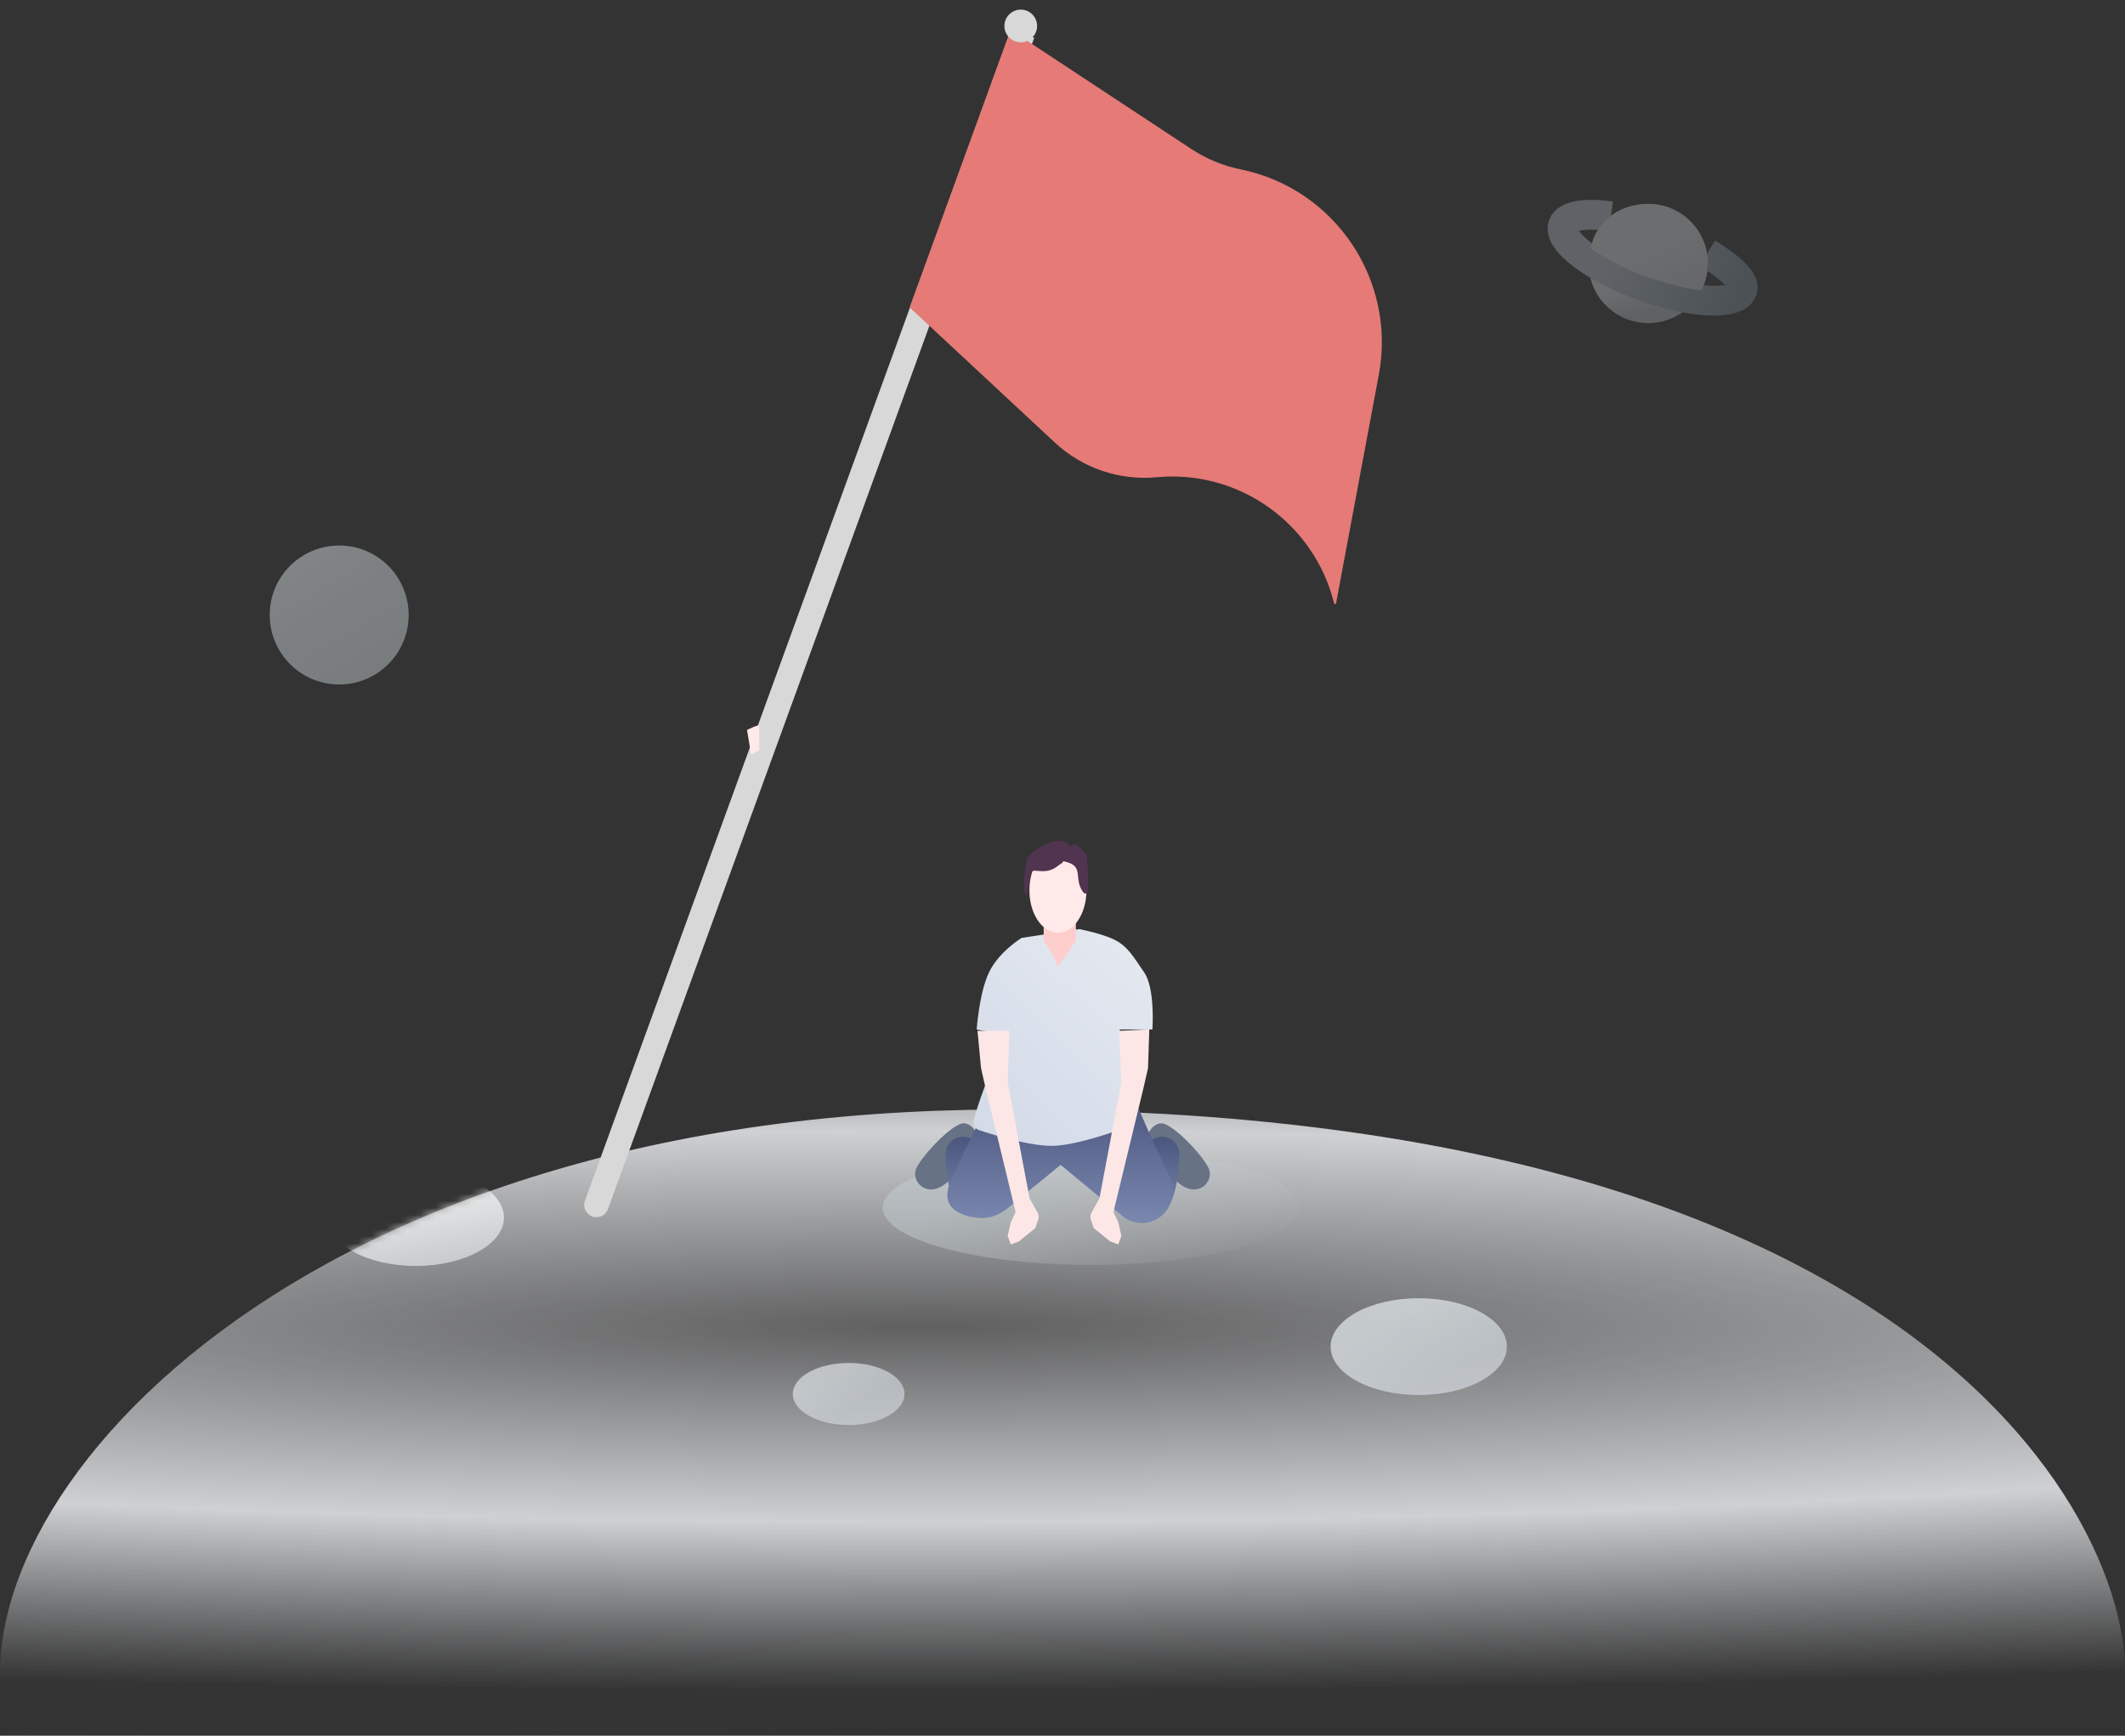 <svg width="300" height="245" viewBox="0 0 300 245" fill="none" xmlns="http://www.w3.org/2000/svg">
<rect x="0" y="0" width="300" height="245" fill="#333333" stroke="none"/>
<path d="M298.752 242.53C305.987 228.211 285.308 156.615 141.923 156.615C38.427 156.615 -9.074 215.217 1.428 244.916" fill="url(#paint0_radial_6834_18040)"/>
<mask id="mask0_6834_18040" style="mask-type:luminance" maskUnits="userSpaceOnUse" x="0" y="156" width="300" height="89">
<path d="M298.752 242.53C305.987 228.211 285.308 156.615 141.923 156.615C38.427 156.615 -9.074 215.217 1.428 244.916" fill="white"/>
</mask>
<g mask="url(#mask0_6834_18040)">
<ellipse opacity="0.672" cx="119.809" cy="196.764" rx="7.886" ry="4.38" fill="url(#paint1_linear_6834_18040)"/>
<ellipse opacity="0.73" cx="200.292" cy="190.078" rx="12.442" ry="6.833" fill="url(#paint2_linear_6834_18040)"/>
<ellipse opacity="0.73" cx="58.703" cy="171.858" rx="12.442" ry="6.833" fill="url(#paint3_linear_6834_18040)"/>
</g>
<g opacity="0.321">
<ellipse cx="232.689" cy="37.196" rx="8.411" ry="8.41" fill="url(#paint4_linear_6834_18040)"/>
<path d="M227.413 30.527C223.803 30.018 221.165 30.417 220.669 31.777C219.875 33.96 224.893 37.789 231.877 40.331C238.861 42.872 245.167 43.164 245.962 40.981C246.462 39.608 244.171 37.687 241.026 35.741" stroke="url(#paint5_linear_6834_18040)" stroke-width="4.206"/>
<path d="M241.117 37.196C241.117 32.551 237.352 28.786 232.706 28.786C228.061 28.786 225.151 31.756 224.551 35.104C224.551 35.104 229.386 38.131 231.618 38.781C232.33 38.989 233.036 39.258 233.755 39.497C234.559 39.764 235.378 39.999 236.206 40.203C236.773 40.343 237.55 40.559 238.276 40.694C239.233 40.872 240.09 40.951 240.157 40.951C240.276 40.951 240.406 40.423 240.674 39.806C240.941 39.19 241.117 37.196 241.117 37.196Z" fill="url(#paint6_linear_6834_18040)"/>
</g>
<circle opacity="0.418" cx="47.885" cy="86.808" r="9.808" fill="url(#paint7_linear_6834_18040)"/>
<ellipse opacity="0.5" cx="154.038" cy="170.462" rx="29.423" ry="8.077" fill="url(#paint8_linear_6834_18040)"/>
<path d="M142.759 4.141L146.011 5.325L85.829 170.674C85.502 171.573 84.509 172.036 83.611 171.709C82.712 171.382 82.249 170.389 82.576 169.49L142.759 4.141Z" fill="#D8D8D8"/>
<path d="M142.676 4.221L168.219 21.05C170.319 22.433 172.664 23.401 175.128 23.902C188.464 26.612 197.158 39.521 194.656 52.897L188.622 85.155C188.594 85.305 188.382 85.309 188.346 85.162C185.546 73.871 174.894 66.27 163.313 67.363C158.037 67.861 152.799 66.081 148.92 62.47L128.42 43.391L142.676 4.221Z" fill="#E57A77"/>
<circle cx="144.107" cy="3.665" r="2.308" transform="rotate(20 144.107 3.665)" fill="#D8D8D8"/>
<path d="M105.462 103.034C105.462 103.034 107.192 102.168 107.192 102.457C107.192 102.745 107.192 105.918 107.192 105.918L106.038 106.495L105.462 103.034Z" fill="#FFE9E9"/>
<path d="M138.242 160.813C138.242 160.813 137.66 158.692 136.129 158.554C134.598 158.416 130.285 162.979 129.383 164.863C128.481 166.747 130.944 169.388 133.756 166.85C136.568 164.312 138.242 160.813 138.242 160.813Z" fill="#677285"/>
<path d="M140.044 167.003L138.285 162.097C137.577 160.121 134.885 159.869 133.823 161.68C133.611 162.041 133.494 162.447 133.5 162.866C133.53 164.85 133.854 170.853 136.666 171.662C140.044 172.634 140.044 167.003 140.044 167.003Z" fill="url(#paint9_linear_6834_18040)"/>
<path d="M161.758 160.813C161.758 160.813 162.34 158.692 163.871 158.554C165.402 158.416 169.715 162.979 170.617 164.863C171.519 166.747 169.056 169.388 166.244 166.85C163.432 164.312 161.758 160.813 161.758 160.813Z" fill="#677285"/>
<path d="M159.956 167.003L161.715 162.097C162.423 160.121 165.115 159.869 166.177 161.68C166.389 162.041 166.506 162.447 166.5 162.866C166.47 164.85 166.146 170.853 163.334 171.662C159.956 172.634 159.956 167.003 159.956 167.003Z" fill="url(#paint10_linear_6834_18040)"/>
<path d="M140.539 152.268C140.539 152.268 139.574 154.163 139.574 155.495C138.609 157.656 137.019 160.565 134.267 166.63C132.463 170.605 135.716 171.659 138.173 171.913C139.708 172.072 141.178 171.436 142.371 170.458L149.734 164.423L158.496 171.658C160.085 172.971 162.385 172.962 163.964 171.637C165.588 170.274 166.012 167.901 165.076 165.999C164.025 163.862 162.463 160.513 160.322 155.495C160.322 154.177 159.48 152.913 159.48 152.913L140.539 152.268Z" fill="url(#paint11_linear_6834_18040)"/>
<path d="M161.539 137.269C163.112 139.568 162.692 145.316 162.692 145.316H158.077L159.921 157.71C160.01 158.313 159.674 158.896 159.102 159.105C157.039 159.86 152.152 161.537 149.008 161.723C145.855 161.91 140.502 160.276 138.245 159.529C137.635 159.327 137.289 158.708 137.459 158.088C137.952 156.296 139.252 152.203 142.362 145.316C143.325 146.443 137.885 145.316 137.885 145.316C137.885 145.316 138.224 140.198 139.615 137.269C141.007 134.341 144.231 132.385 144.231 132.385L152.384 131.146C152.384 131.146 155.769 131.808 157.5 132.73C159.231 133.652 159.965 134.97 161.539 137.269Z" fill="url(#paint12_linear_6834_18040)"/>
<path d="M162.256 145.293L162.073 150.761L161.453 153.497L157.193 171.072L157.872 172.538L158.312 174.442L157.872 175.654L156.719 175.223L154.411 173.346L153.996 172.1C153.893 171.791 153.925 171.453 154.085 171.17L155.216 169.159L158.312 152.751L158 145.5L162.256 145.293Z" fill="#FDE7E6"/>
<path d="M138 145.5L138.498 150.761L139.118 153.497L143.378 171.072L142.699 172.538L142.26 174.442L142.699 175.654L143.853 175.223L146.16 173.346L146.576 172.101C146.679 171.792 146.646 171.454 146.486 171.17L145.355 169.159L142.26 152.751L142.5 145.5L138 145.5Z" fill="#FDE7E6"/>
<path fill-rule="evenodd" clip-rule="evenodd" d="M151.891 126.672H147.346V132.762C147.346 132.762 149.164 135.383 149.164 136.248C149.164 137.113 151.891 132.762 151.891 132.762V126.672Z" fill="#FECECD"/>
<ellipse cx="149.355" cy="125.664" rx="4.029" ry="6" fill="#FFE9E9"/>
<path fill-rule="evenodd" clip-rule="evenodd" d="M144.932 126.664C145.254 125.52 145.254 122.998 145.899 122.916C146.544 122.833 147.833 123.311 149.122 122.384C149.767 121.876 150.089 121.812 150.089 121.557C153.313 122.165 151.385 124.002 152.99 126.025C153.158 126.236 153.635 126.025 153.635 126.025C153.635 126.025 153.635 121.044 153.313 120.599C152.99 120.155 151.701 118.365 151.056 119.642C151.056 119.003 149.767 118.345 148.478 118.833C147.188 119.322 145.254 120.28 144.932 121.557C144.61 122.833 144.287 125.387 144.932 126.664Z" fill="#513450"/>
<defs>
<radialGradient id="paint0_radial_6834_18040" cx="0" cy="0" r="1" gradientUnits="userSpaceOnUse" gradientTransform="translate(130.111 187.238) rotate(-90) scale(51.34 536.198)">
<stop stop-color="#EBEDF0" stop-opacity="0.24"/>
<stop offset="0.537" stop-color="#EBEDF0" stop-opacity="0.846"/>
<stop offset="1" stop-color="#E0E4E7" stop-opacity="0.01"/>
</radialGradient>
<linearGradient id="paint1_linear_6834_18040" x1="113.461" y1="195.603" x2="115.864" y2="200.741" gradientUnits="userSpaceOnUse">
<stop stop-color="#E1E7EA"/>
<stop offset="1" stop-color="#D0D6DC"/>
</linearGradient>
<linearGradient id="paint2_linear_6834_18040" x1="189.845" y1="189.44" x2="194.241" y2="198.609" gradientUnits="userSpaceOnUse">
<stop stop-color="#E1E7EA"/>
<stop offset="1" stop-color="#D0D6DC"/>
</linearGradient>
<linearGradient id="paint3_linear_6834_18040" x1="50.77" y1="171.968" x2="53.258" y2="181.878" gradientUnits="userSpaceOnUse">
<stop stop-color="#FBFBFB"/>
<stop offset="1" stop-color="#D9DFE3"/>
</linearGradient>
<linearGradient id="paint4_linear_6834_18040" x1="221.199" y1="31.405" x2="225.404" y2="45.945" gradientUnits="userSpaceOnUse">
<stop stop-color="#ECECEC"/>
<stop offset="0.718" stop-color="#E1E7EA"/>
<stop offset="1" stop-color="#BCC3CA"/>
</linearGradient>
<linearGradient id="paint5_linear_6834_18040" x1="227.077" y1="37.378" x2="244.911" y2="43.869" gradientUnits="userSpaceOnUse">
<stop stop-color="#BAC6D2"/>
<stop offset="1" stop-color="#7F8F9F"/>
</linearGradient>
<linearGradient id="paint6_linear_6834_18040" x1="229.595" y1="36.472" x2="232.346" y2="42.028" gradientUnits="userSpaceOnUse">
<stop stop-color="#E1E7EA"/>
<stop offset="1" stop-color="#D0D6DC"/>
</linearGradient>
<linearGradient id="paint7_linear_6834_18040" x1="60.778" y1="89.719" x2="50.985" y2="73.18" gradientUnits="userSpaceOnUse">
<stop stop-color="#DAE2E6"/>
<stop offset="0.58" stop-color="#E3EBEF"/>
<stop offset="1" stop-color="#EDF6F9"/>
</linearGradient>
<linearGradient id="paint8_linear_6834_18040" x1="131.953" y1="171.419" x2="148.479" y2="197.128" gradientUnits="userSpaceOnUse">
<stop stop-color="#C4CDD1"/>
<stop offset="1" stop-color="#C6CFD3" stop-opacity="0.01"/>
</linearGradient>
<linearGradient id="paint9_linear_6834_18040" x1="140.044" y1="171.805" x2="140.044" y2="158.997" gradientUnits="userSpaceOnUse">
<stop stop-color="#7A87AF"/>
<stop offset="1" stop-color="#444F77"/>
</linearGradient>
<linearGradient id="paint10_linear_6834_18040" x1="159.956" y1="171.805" x2="159.956" y2="158.997" gradientUnits="userSpaceOnUse">
<stop stop-color="#7A87AF"/>
<stop offset="1" stop-color="#444F77"/>
</linearGradient>
<linearGradient id="paint11_linear_6834_18040" x1="165.619" y1="172.606" x2="165.619" y2="152.268" gradientUnits="userSpaceOnUse">
<stop stop-color="#7A87AF"/>
<stop offset="1" stop-color="#444F77"/>
</linearGradient>
<linearGradient id="paint12_linear_6834_18040" x1="175.612" y1="145.116" x2="149.393" y2="173.22" gradientUnits="userSpaceOnUse">
<stop stop-color="#E5E9F0"/>
<stop offset="1" stop-color="#D2DAE8"/>
</linearGradient>
</defs>
</svg>
